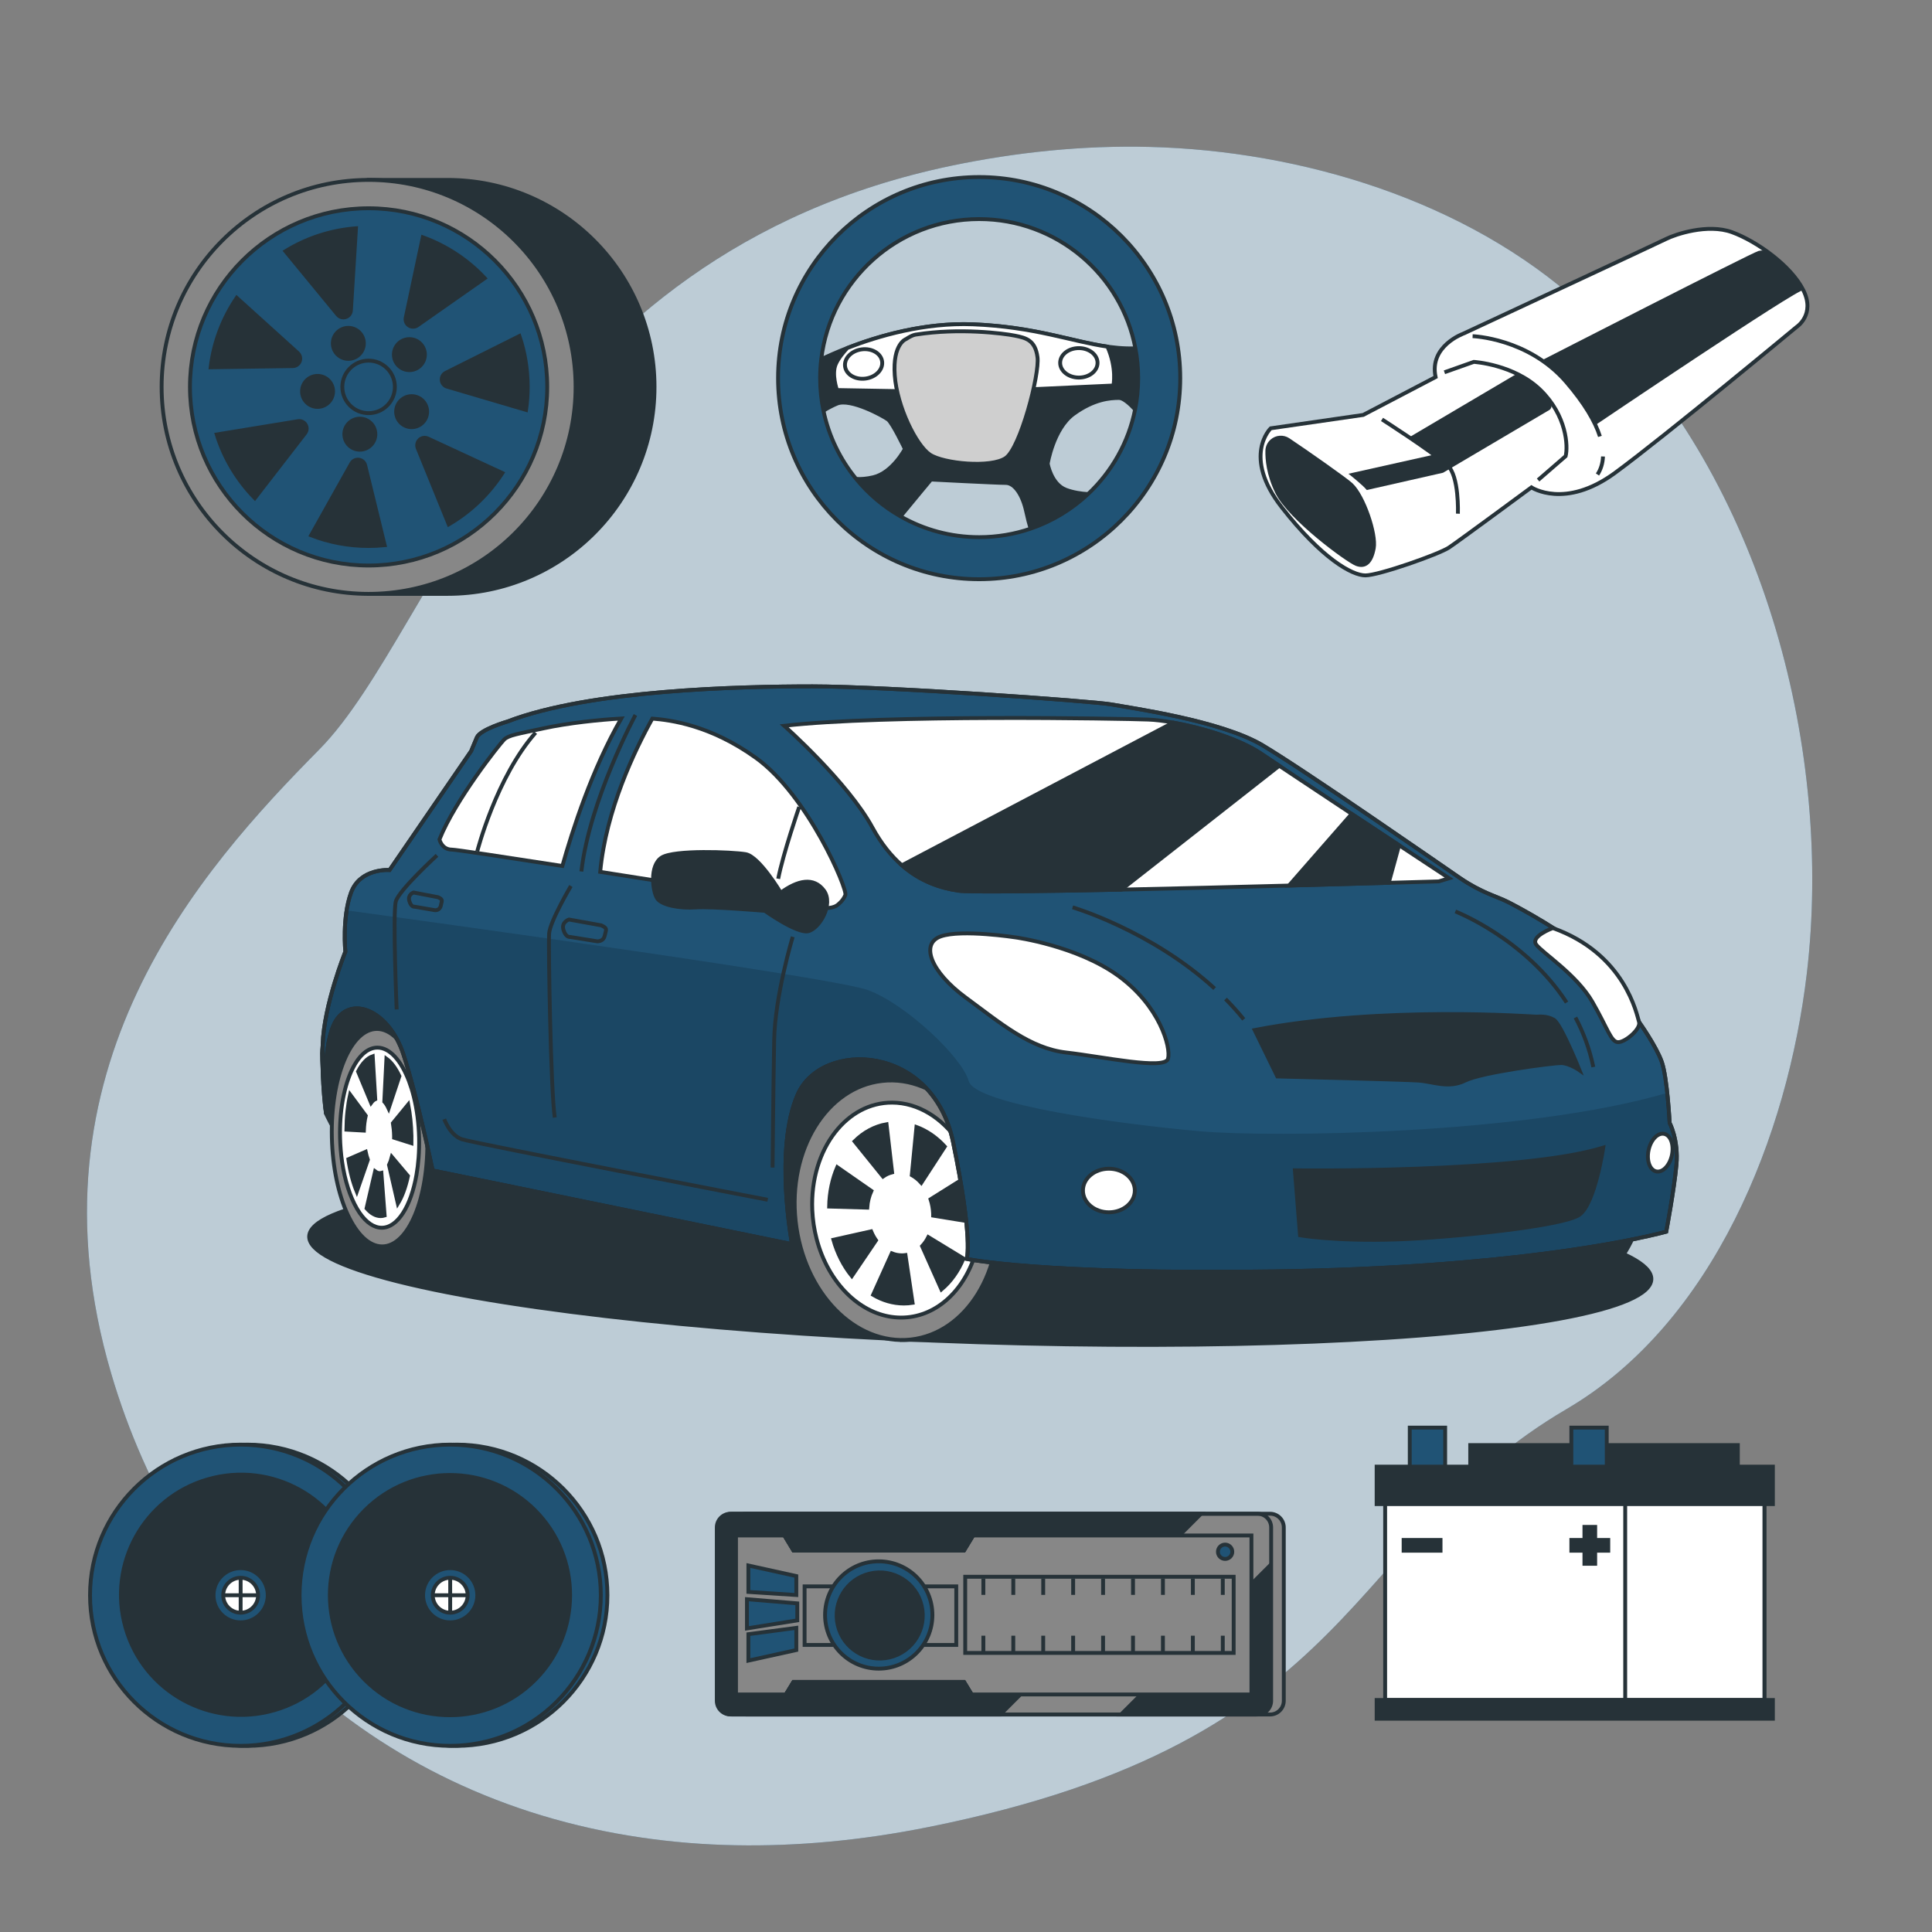<?xml version="1.0" encoding="utf-8"?>
<!-- Generator: Adobe Illustrator 27.5.0, SVG Export Plug-In . SVG Version: 6.00 Build 0)  -->
<svg version="1.1" xmlns="http://www.w3.org/2000/svg" xmlns:xlink="http://www.w3.org/1999/xlink" x="0px" y="0px"
	 viewBox="0 0 500 500" style="enable-background:new 0 0 500 500;" xml:space="preserve">
<rect x="0" y="0" width="500" height="500" fill="#808080" stroke="none"/>
<g id="Background_Simple">
	<g>
		<path style="fill:#205375;" d="M467.605,251.913c-4.936,41.801-24.022,90.403-62.141,112.73
			c-57.595,33.742-52.774,85.638-165.193,108.199c-17.527,3.519-34.161,5-49.846,4.708c-8.432-0.156-16.593-0.836-24.465-1.995
			C94.512,465.119,46.43,415.455,28.79,355.505C5.576,276.66,51.928,225.042,82.652,193.941
			c30.724-31.1,53.226-128.004,163.567-151.052c16.824-3.507,34.029-5.296,51.229-4.867c39.259,0.963,82.08,13.855,111.71,40.761
			c2.225,2.022,4.388,4.118,6.497,6.278C456.838,127.332,474.338,194.925,467.605,251.913z"/>
		<path style="opacity:0.7;fill:#FFFFFF;" d="M467.605,251.913c-4.936,41.801-24.022,90.403-62.141,112.73
			c-57.595,33.742-52.774,85.638-165.193,108.199c-17.527,3.519-34.161,5-49.846,4.708c-8.432-0.156-16.593-0.836-24.465-1.995
			C94.512,465.119,46.43,415.455,28.79,355.505C5.576,276.66,51.928,225.042,82.652,193.941
			c30.724-31.1,53.226-128.004,163.567-151.052c16.824-3.507,34.029-5.296,51.229-4.867c39.259,0.963,82.08,13.855,111.71,40.761
			c2.225,2.022,4.388,4.118,6.497,6.278C456.838,127.332,474.338,194.925,467.605,251.913z"/>
	</g>
</g>
<g id="Battery">
	<g>
		<rect x="380.491" y="373.986" style="fill:#263238;stroke:#263238;stroke-miterlimit:10;" width="69.264" height="9.702"/>
		<rect x="364.846" y="369.466" style="fill:#205375;stroke:#263238;stroke-miterlimit:10;" width="9.16" height="11.948"/>
		<rect x="406.663" y="369.466" style="fill:#205375;stroke:#263238;stroke-miterlimit:10;" width="9.16" height="11.948"/>
		<rect x="358.474" y="386.591" style="fill:#FFFFFF;stroke:#263238;stroke-miterlimit:10;" width="98.145" height="53.366"/>
		<rect x="420.602" y="386.591" style="fill:#FFFFFF;stroke:#263238;stroke-miterlimit:10;" width="36.028" height="53.366"/>
		<rect x="356.27" y="379.561" style="fill:#263238;stroke:#263238;stroke-miterlimit:10;" width="102.552" height="9.702"/>
		<rect x="356.27" y="439.957" style="fill:#263238;stroke:#263238;stroke-miterlimit:10;" width="102.552" height="4.851"/>
		<g>
			<rect x="363.253" y="398.538" style="fill:#263238;stroke:#263238;stroke-miterlimit:10;" width="9.558" height="2.788"/>
			<rect x="406.663" y="398.538" style="fill:#263238;stroke:#263238;stroke-miterlimit:10;" width="9.558" height="2.788"/>

				<rect x="406.663" y="398.538" transform="matrix(-1.836970e-16 1 -1 -1.836970e-16 811.374 -11.51)" style="fill:#263238;stroke:#263238;stroke-miterlimit:10;" width="9.558" height="2.788"/>
		</g>
	</g>
</g>
<g id="Radio">
	<g>
		<g>
			<path style="fill:#878787;stroke:#263238;stroke-miterlimit:10;" d="M328.692,443.71h-135.64c-1.962,0-3.552-1.59-3.552-3.552
				v-44.852c0-1.962,1.59-3.552,3.552-3.552h135.64c1.962,0,3.552,1.59,3.552,3.552v44.852
				C332.244,442.12,330.654,443.71,328.692,443.71z"/>
			<path style="fill:#263238;stroke:#263238;stroke-miterlimit:10;" d="M310.837,391.758l-51.95,51.95h-69.53
				c-1.97,0-3.56-1.59-3.56-3.55v-44.85c0-1.96,1.59-3.55,3.56-3.55H310.837z"/>
			<path style="fill:#263238;stroke:#263238;stroke-miterlimit:10;" d="M328.547,405.278v34.88c0,1.96-1.59,3.55-3.55,3.55h-34.87
				L328.547,405.278z"/>
			<polygon style="fill:#878787;stroke:#263238;stroke-miterlimit:10;" points="323.873,397.378 323.873,438.528 251.447,438.528
				249.477,435.288 205.357,435.288 203.387,438.528 190.477,438.528 190.477,397.378 203.007,397.378 205.357,401.258
				249.477,401.258 251.827,397.378 			"/>
			<rect x="208.23" y="410.553" style="fill:#878787;stroke:#263238;stroke-miterlimit:10;" width="39.251" height="15.159"/>
			<polygon style="fill:#263238;stroke:#263238;stroke-miterlimit:10;" points="249.477,435.288 251.447,438.528 203.387,438.528
				205.357,435.288 			"/>
			<polygon style="fill:#263238;stroke:#263238;stroke-miterlimit:10;" points="205.357,401.258 203.007,397.378 251.827,397.378
				249.477,401.258 			"/>
			<circle style="fill:#205375;stroke:#263238;stroke-miterlimit:10;" cx="227.416" cy="417.956" r="13.889"/>

				<ellipse transform="matrix(0.974 -0.229 0.229 0.974 -89.545 63.075)" style="fill:#263238;stroke:#263238;stroke-miterlimit:10;" cx="227.416" cy="417.956" rx="11.141" ry="11.141"/>
			<path style="fill:#263238;stroke:#263238;stroke-miterlimit:10;" d="M249.477,435.288h-44.12l-1.97,3.24h48.06L249.477,435.288z
				 M203.007,397.378l2.35,3.88h44.12l2.35-3.88H203.007z"/>
			<rect x="249.798" y="408.063" style="fill:#878787;stroke:#263238;stroke-miterlimit:10;" width="69.474" height="19.716"/>
			<g>
				<line style="fill:#878787;stroke:#263238;stroke-miterlimit:10;" x1="254.493" y1="408.532" x2="254.493" y2="412.757"/>
				<line style="fill:#878787;stroke:#263238;stroke-miterlimit:10;" x1="262.238" y1="408.532" x2="262.238" y2="412.757"/>
				<line style="fill:#878787;stroke:#263238;stroke-miterlimit:10;" x1="269.983" y1="408.532" x2="269.983" y2="412.757"/>
				<line style="fill:#878787;stroke:#263238;stroke-miterlimit:10;" x1="277.729" y1="408.532" x2="277.729" y2="412.757"/>
				<line style="fill:#878787;stroke:#263238;stroke-miterlimit:10;" x1="285.474" y1="408.532" x2="285.474" y2="412.757"/>
				<line style="fill:#878787;stroke:#263238;stroke-miterlimit:10;" x1="293.22" y1="408.532" x2="293.22" y2="412.757"/>
				<line style="fill:#878787;stroke:#263238;stroke-miterlimit:10;" x1="300.965" y1="408.532" x2="300.965" y2="412.757"/>
				<line style="fill:#878787;stroke:#263238;stroke-miterlimit:10;" x1="308.711" y1="408.532" x2="308.711" y2="412.757"/>
				<line style="fill:#878787;stroke:#263238;stroke-miterlimit:10;" x1="316.456" y1="408.532" x2="316.456" y2="412.757"/>
			</g>
			<g>
				<line style="fill:#878787;stroke:#263238;stroke-miterlimit:10;" x1="254.493" y1="423.319" x2="254.493" y2="427.544"/>
				<line style="fill:#878787;stroke:#263238;stroke-miterlimit:10;" x1="262.238" y1="423.319" x2="262.238" y2="427.544"/>
				<line style="fill:#878787;stroke:#263238;stroke-miterlimit:10;" x1="269.983" y1="423.319" x2="269.983" y2="427.544"/>
				<line style="fill:#878787;stroke:#263238;stroke-miterlimit:10;" x1="277.729" y1="423.319" x2="277.729" y2="427.544"/>
				<line style="fill:#878787;stroke:#263238;stroke-miterlimit:10;" x1="285.474" y1="423.319" x2="285.474" y2="427.544"/>
				<line style="fill:#878787;stroke:#263238;stroke-miterlimit:10;" x1="293.22" y1="423.319" x2="293.22" y2="427.544"/>
				<line style="fill:#878787;stroke:#263238;stroke-miterlimit:10;" x1="300.965" y1="423.319" x2="300.965" y2="427.544"/>
				<line style="fill:#878787;stroke:#263238;stroke-miterlimit:10;" x1="308.711" y1="423.319" x2="308.711" y2="427.544"/>
				<line style="fill:#878787;stroke:#263238;stroke-miterlimit:10;" x1="316.456" y1="423.319" x2="316.456" y2="427.544"/>
			</g>
			<g>
				<polygon style="fill:#205375;stroke:#263238;stroke-miterlimit:10;" points="193.684,405.153 193.684,411.989 206.082,412.791
					206.082,407.887 				"/>
				<polygon style="fill:#205375;stroke:#263238;stroke-miterlimit:10;" points="193.684,429.764 193.684,422.927 206.082,421.286
					206.082,427.029 				"/>
				<polygon style="fill:#205375;stroke:#263238;stroke-miterlimit:10;" points="206.336,419.348 193.311,421.428 193.311,413.871
					206.336,414.95 				"/>
			</g>
			<circle style="fill:#205375;stroke:#263238;stroke-miterlimit:10;" cx="317.059" cy="401.596" r="1.859"/>
		</g>
		<path style="fill:none;stroke:#263238;stroke-miterlimit:10;" d="M325.419,443.71H189.058c-1.962,0-3.552-1.59-3.552-3.552
			v-44.852c0-1.962,1.59-3.552,3.552-3.552h136.361c1.962,0,3.552,1.59,3.552,3.552v44.852
			C328.971,442.12,327.381,443.71,325.419,443.71z"/>
	</g>
</g>
<g id="Speakers">
	<g>
		<circle style="fill:#205375;stroke:#263238;stroke-miterlimit:10;" cx="63.988" cy="412.846" r="38.978"/>
		<circle style="fill:#205375;stroke:#263238;stroke-miterlimit:10;" cx="62.279" cy="412.846" r="38.978"/>

			<ellipse transform="matrix(0.961 -0.276 0.276 0.961 -111.401 33.167)" style="fill:#263238;stroke:#263238;stroke-miterlimit:10;" cx="62.279" cy="412.846" rx="31.096" ry="31.096"/>
		<circle style="fill:#205375;stroke:#263238;stroke-miterlimit:10;" cx="62.279" cy="412.846" r="7.013"/>
		<path style="fill:#FFFFFF;stroke:#263238;stroke-miterlimit:10;" d="M66.794,412.846c0-2.494-2.022-4.516-4.516-4.516
			s-4.516,2.022-4.516,4.516c0,2.494,2.022,4.516,4.516,4.516S66.794,415.34,66.794,412.846z"/>
		<line style="fill:none;stroke:#263238;stroke-miterlimit:10;" x1="62.279" y1="408.33" x2="62.279" y2="417.362"/>
		<line style="fill:none;stroke:#263238;stroke-miterlimit:10;" x1="57.763" y1="412.846" x2="66.794" y2="412.846"/>
	</g>
	<g>
		<circle style="fill:#205375;stroke:#263238;stroke-miterlimit:10;" cx="118.221" cy="412.846" r="38.978"/>
		<circle style="fill:#205375;stroke:#263238;stroke-miterlimit:10;" cx="116.511" cy="412.846" r="38.978"/>

			<ellipse transform="matrix(0.707 -0.707 0.707 0.707 -257.801 203.305)" style="fill:#263238;stroke:#263238;stroke-miterlimit:10;" cx="116.511" cy="412.846" rx="31.096" ry="31.096"/>
		<circle style="fill:#205375;stroke:#263238;stroke-miterlimit:10;" cx="116.511" cy="412.846" r="7.013"/>
		<path style="fill:#FFFFFF;stroke:#263238;stroke-miterlimit:10;" d="M121.027,412.846c0-2.494-2.022-4.516-4.516-4.516
			c-2.494,0-4.516,2.022-4.516,4.516c0,2.494,2.022,4.516,4.516,4.516C119.005,417.362,121.027,415.34,121.027,412.846z"/>
		<line style="fill:none;stroke:#263238;stroke-miterlimit:10;" x1="116.511" y1="408.33" x2="116.511" y2="417.362"/>
		<line style="fill:none;stroke:#263238;stroke-miterlimit:10;" x1="111.995" y1="412.846" x2="121.027" y2="412.846"/>
	</g>
</g>
<g id="Car">
	<g>

			<ellipse transform="matrix(0.032 -1 1 0.032 -80.154 568.683)" style="fill:#263238;stroke:#263238;stroke-miterlimit:10;" cx="253.586" cy="325.733" rx="21.85" ry="173.678"/>
		<g>
			<path style="fill:#263238;stroke:#263238;stroke-miterlimit:10;" d="M84.388,288.251c0,0,2.112,4.574,3.619,6.134
				c1.506,1.56,28.742,8.299,28.742,8.299l88.24,19.313l10.693-1.144l37.37,1.196c0,0,7.457-18.241-0.686-36.211
				s-48.856-24.99-60.368-21.339c-11.512,3.65-38.467,15.443-57.841,8.985c-19.374-6.458-34.817-19.093-41.275-17.408
				c-6.458,1.685-9.547,12.074-9.547,16.566S84.388,288.251,84.388,288.251z"/>
			<g>
				<path style="fill:#263238;stroke:#263238;stroke-miterlimit:10;" d="M274.091,313.239
					c-0.769-18.548-13.177-33.613-27.712-33.651h-15.758l0.276,6.644c-6.156,6.109-9.9,15.867-9.444,26.872
					c0.457,11.005,5.011,20.784,11.675,26.926l0.279,6.725h15.758C263.701,346.793,274.86,331.787,274.091,313.239z"/>

					<ellipse transform="matrix(0.994 -0.11 0.11 0.994 -33.055 27.435)" style="fill:#878787;stroke:#263238;stroke-miterlimit:10;" cx="232.014" cy="313.172" rx="26.254" ry="33.663"/>
				<path style="fill:#FFFFFF;stroke:#263238;stroke-miterlimit:10;" d="M252.375,324.602c0-0.001,0.001-0.002,0.001-0.003
					c0.258-0.83,0.483-1.681,0.676-2.552c0-0.001,0-0.001,0.001-0.002c0.192-0.871,0.351-1.761,0.474-2.669c0,0,0,0,0,0
					c0.268-1.978,0.374-4.034,0.286-6.148c-0.187-4.504-1.207-8.756-2.853-12.523c-0.015-0.034-0.03-0.068-0.046-0.103
					c-0.367-0.834-0.765-1.642-1.193-2.425c-0.026-0.049-0.052-0.097-0.079-0.146c-0.428-0.775-0.884-1.523-1.366-2.242
					c-0.026-0.038-0.05-0.078-0.076-0.116c-4.257-6.277-10.514-10.299-17.34-10.316c-5.845-0.015-11.026,2.913-14.742,7.681l0,0h0
					c-0.246,0.316-0.486,0.639-0.719,0.971c0,0,0,0-0.001,0.001c-0.232,0.33-0.457,0.668-0.676,1.013
					c-0.002,0.003-0.003,0.005-0.005,0.008c-0.215,0.34-0.424,0.688-0.625,1.042c-0.005,0.009-0.011,0.019-0.016,0.028
					c-0.197,0.347-0.387,0.701-0.571,1.061c-0.009,0.018-0.018,0.035-0.027,0.052c-0.178,0.351-0.349,0.708-0.514,1.07
					c-0.013,0.029-0.027,0.057-0.04,0.086c-0.158,0.351-0.31,0.708-0.455,1.07c-0.017,0.042-0.035,0.083-0.051,0.126
					c-0.139,0.35-0.272,0.706-0.399,1.066c-0.019,0.055-0.04,0.109-0.059,0.164c-0.12,0.347-0.233,0.698-0.342,1.053
					c-0.022,0.071-0.045,0.141-0.066,0.212c-0.102,0.34-0.196,0.685-0.287,1.033c-0.023,0.088-0.048,0.175-0.071,0.264
					c-0.084,0.333-0.161,0.67-0.234,1.009c-0.023,0.106-0.049,0.21-0.071,0.316c-0.067,0.325-0.127,0.654-0.185,0.983
					c-0.022,0.123-0.046,0.245-0.067,0.368c-0.052,0.318-0.096,0.64-0.14,0.962c-0.019,0.138-0.041,0.275-0.058,0.414
					c-0.038,0.313-0.067,0.629-0.097,0.946c-0.014,0.151-0.032,0.3-0.045,0.452c-0.025,0.313-0.041,0.629-0.058,0.945
					c-0.008,0.158-0.021,0.314-0.027,0.473c-0.013,0.333-0.016,0.67-0.02,1.006c-0.002,0.144-0.008,0.285-0.008,0.43
					c0.001,0.481,0.01,0.966,0.031,1.453c0.024,0.591,0.068,1.175,0.121,1.757c0.013,0.14,0.028,0.279,0.042,0.418
					c0.051,0.5,0.112,0.997,0.183,1.49c0.011,0.076,0.02,0.152,0.032,0.227c0.185,1.222,0.432,2.417,0.734,3.583c0,0,0,0,0,0.001
					l0,0c1.504,5.794,4.406,10.828,8.165,14.447c0.047,0.045,0.093,0.09,0.139,0.135c0.46,0.436,0.932,0.851,1.417,1.244
					c0.033,0.027,0.066,0.052,0.099,0.078c3.526,2.827,7.655,4.481,12.02,4.492c4.395,0.011,8.413-1.643,11.718-4.489
					c0,0,0,0,0.001,0l0,0C248.245,333.605,250.86,329.479,252.375,324.602z"/>
				<g>
					<path style="fill:#263238;stroke:#263238;stroke-miterlimit:10;" d="M251.318,314.073c-0.133-3.236-0.78-6.319-1.834-9.122
						l-8.66,5.426c0.374,1.15,0.612,2.384,0.665,3.677c0.008,0.185,0,0.365,0.001,0.548l9.836,1.601
						C251.347,315.501,251.347,314.792,251.318,314.073z"/>
					<path style="fill:#263238;stroke:#263238;stroke-miterlimit:10;" d="M235.971,304.121c0.899,0.492,1.725,1.17,2.453,1.989
						l6.098-9.382c-2.118-2.317-4.621-4.067-7.345-5.065L235.971,304.121z"/>
					<path style="fill:#263238;stroke:#263238;stroke-miterlimit:10;" d="M240.253,320.162c-0.441,0.885-0.988,1.672-1.619,2.341
						l5.007,11.206c2.4-2.011,4.36-4.759,5.703-8.004L240.253,320.162z"/>
					<path style="fill:#263238;stroke:#263238;stroke-miterlimit:10;" d="M225.518,308.218l-8.831-6.143
						c-1.295,3.018-2.046,6.479-2.11,10.182l9.872,0.282C224.555,310.965,224.928,309.5,225.518,308.218z"/>
					<path style="fill:#263238;stroke:#263238;stroke-miterlimit:10;" d="M228.522,304.483c0.721-0.506,1.514-0.873,2.358-1.082
						l-1.445-12.455c-3.124,0.554-5.951,2.117-8.28,4.43L228.522,304.483z"/>
					<path style="fill:#263238;stroke:#263238;stroke-miterlimit:10;" d="M234.339,324.806c-0.307,0.042-0.619,0.068-0.937,0.067
						c-0.901-0.002-1.775-0.183-2.604-0.513l-4.841,10.734c2.444,1.443,5.143,2.255,7.958,2.261
						c0.769,0.001,1.522-0.064,2.261-0.179L234.339,324.806z"/>
					<path style="fill:#263238;stroke:#263238;stroke-miterlimit:10;" d="M225.446,318.667l-9.764,2.184
						c1.009,3.57,2.661,6.773,4.764,9.389l6.267-9.246C226.218,320.29,225.795,319.507,225.446,318.667z"/>
				</g>
			</g>
			<path style="fill:#263238;stroke:#263238;stroke-miterlimit:10;" d="M126.304,294.487c-0.361-15.541-6.183-28.166-13.003-28.197
				h-15.72l1.307,56.281h15.72C121.429,322.603,126.665,310.029,126.304,294.487z"/>
			<path style="fill:#878787;stroke:#263238;stroke-miterlimit:10;" d="M110.583,294.487c0.361,15.542-4.875,28.115-11.695,28.084
				c-6.82-0.031-12.642-12.655-13.003-28.197c-0.361-15.542,4.875-28.115,11.695-28.084
				C104.401,266.322,110.222,278.946,110.583,294.487z"/>
			<path style="fill:#FFFFFF;stroke:#263238;stroke-miterlimit:10;" d="M107.788,304.008c0-0.001,0-0.001,0-0.002
				c0.121-0.695,0.227-1.409,0.317-2.138c0,0,0-0.001,0-0.002c0.09-0.73,0.165-1.476,0.222-2.237c0,0,0,0,0,0
				c0.126-1.658,0.175-3.38,0.134-5.152c-0.088-3.774-0.566-7.337-1.338-10.493c-0.007-0.029-0.014-0.057-0.021-0.086
				c-0.172-0.699-0.359-1.376-0.56-2.032c-0.012-0.041-0.024-0.082-0.037-0.122c-0.201-0.649-0.415-1.276-0.641-1.878
				c-0.012-0.032-0.024-0.065-0.036-0.097c-1.997-5.26-4.933-8.63-8.136-8.644c-2.743-0.013-5.174,2.441-6.917,6.436l0,0v0
				c-0.116,0.265-0.228,0.536-0.337,0.814c0,0,0,0,0,0c-0.109,0.277-0.215,0.56-0.317,0.849c-0.001,0.002-0.002,0.004-0.002,0.007
				c-0.101,0.285-0.199,0.576-0.293,0.873c-0.003,0.008-0.005,0.016-0.008,0.023c-0.092,0.291-0.182,0.587-0.268,0.889
				c-0.004,0.015-0.008,0.029-0.013,0.044c-0.083,0.294-0.164,0.593-0.241,0.897c-0.006,0.024-0.013,0.048-0.019,0.072
				c-0.074,0.294-0.145,0.593-0.214,0.896c-0.008,0.035-0.016,0.07-0.024,0.105c-0.065,0.294-0.127,0.592-0.187,0.893
				c-0.009,0.046-0.019,0.091-0.028,0.137c-0.056,0.29-0.11,0.585-0.161,0.882c-0.01,0.06-0.021,0.118-0.031,0.178
				c-0.048,0.285-0.092,0.574-0.135,0.866c-0.011,0.074-0.023,0.147-0.033,0.221c-0.039,0.279-0.075,0.562-0.11,0.846
				c-0.011,0.089-0.023,0.176-0.033,0.265c-0.032,0.272-0.06,0.548-0.087,0.824c-0.01,0.103-0.022,0.205-0.031,0.309
				c-0.024,0.266-0.045,0.536-0.065,0.806c-0.009,0.116-0.019,0.23-0.027,0.347c-0.018,0.262-0.032,0.527-0.046,0.793
				c-0.007,0.126-0.015,0.251-0.021,0.379c-0.012,0.262-0.019,0.527-0.027,0.792c-0.004,0.132-0.01,0.263-0.013,0.397
				c-0.006,0.279-0.008,0.561-0.009,0.843c-0.001,0.12-0.004,0.239-0.004,0.36c0,0.403,0.005,0.809,0.014,1.218
				c0.011,0.495,0.032,0.985,0.057,1.472c0.006,0.117,0.013,0.234,0.02,0.35c0.024,0.419,0.052,0.835,0.086,1.248
				c0.005,0.063,0.01,0.127,0.015,0.19c0.087,1.024,0.202,2.025,0.344,3.002c0,0,0,0,0,0.001l0,0
				c0.706,4.855,2.067,9.074,3.831,12.105c0.022,0.038,0.044,0.076,0.065,0.113c0.216,0.366,0.438,0.713,0.665,1.042
				c0.015,0.022,0.031,0.044,0.047,0.066c1.654,2.369,3.592,3.754,5.64,3.764c2.062,0.009,3.947-1.377,5.498-3.762c0,0,0,0,0,0l0,0
				C105.85,311.553,107.077,308.095,107.788,304.008z"/>
			<path style="fill:#263238;stroke:#263238;stroke-miterlimit:10;" d="M425.85,302.492c-0.769-18.548-13.177-33.613-27.712-33.651
				H382.38v0c-14.536-0.037-25.695,14.968-24.926,33.516c0.769,18.547,13.177,33.613,27.712,33.651l0,0h15.758
				C415.46,336.045,426.619,321.04,425.85,302.492z"/>
			<g>
				<path style="fill:#205375;stroke:#263238;stroke-miterlimit:10;" d="M131.337,186.723c0,0-7.042,2.054-7.923,4.108
					c-0.88,2.054-1.467,3.521-1.467,3.521l-21.127,30.81c0,0-7.629-0.587-9.977,5.869c-2.348,6.456-1.467,15.258-1.467,15.258
					s-5.575,13.791-5.869,24.062c-0.294,10.27,0.88,17.899,0.88,17.899s-1.467-18.78,2.934-24.648
					c4.402-5.869,13.498-1.467,17.019,9.096c3.521,10.564,7.629,30.224,7.629,30.224l93.018,19.073c0,0-4.695-24.648,1.467-38.733
					c6.162-14.085,34.919-13.204,40.2,12.324c5.282,25.529,3.521,30.224,3.521,30.224s19.66,4.108,79.52,3.228
					c59.86-0.88,92.725-7.923,101.528-10.27c0,0,2.054-10.857,2.641-17.313c0.587-6.456-1.761-10.857-1.761-10.857
					s-0.587-11.737-2.054-15.845c-1.467-4.108-5.869-10.27-5.869-10.27s-4.402-10.27-11.737-16.726
					c-7.336-6.456-19.367-12.911-22.301-14.378c-2.934-1.467-6.749-2.347-12.324-6.162c-5.575-3.815-40.2-27.876-51.057-34.332
					c-10.857-6.455-34.332-9.683-39.027-10.563c-4.695-0.88-58.687-4.695-77.466-4.695S152.758,178.507,131.337,186.723z"/>
				<path style="opacity:0.15;" d="M433.866,301.455c0.587-6.456-1.761-10.857-1.761-10.857s-0.188-3.756-0.617-7.762
					c-36.716,10.834-102.412,11.564-120.734,9.948c-21.047-1.857-58.389-6.948-60.045-12.999
					c-1.656-6.051-16.094-19.809-25.999-23.523c-8.49-3.184-107.023-16.827-135.001-20.659c-0.858,5.389-0.335,10.687-0.335,10.687
					s-5.575,13.791-5.869,24.062c-0.293,10.27,0.88,17.899,0.88,17.899s-1.467-18.78,2.934-24.648
					c4.402-5.869,13.498-1.467,17.019,9.096c3.521,10.564,7.629,30.224,7.629,30.224l93.018,19.073c0,0-4.695-24.648,1.467-38.733
					c6.162-14.085,34.919-13.204,40.2,12.324c5.282,25.529,3.521,30.224,3.521,30.224s19.66,4.108,79.52,3.228
					c59.86-0.88,92.725-7.923,101.528-10.27C431.225,318.768,433.279,307.911,433.866,301.455z"/>
				<g>
					<path style="fill:#FFFFFF;stroke:#263238;stroke-miterlimit:10;" d="M195.599,196.113
						c-11.804-8.468-22.036-9.755-26.774-10.141c-4.554,8.171-11.988,23.631-13.494,39.663c24.964,3.893,52.885,8.331,52.885,8.331
						s6.455,2.347,8.803,0c0,0,1.174-0.88,1.76-2.347C219.367,230.151,209.097,205.796,195.599,196.113z"/>
					<path style="fill:#FFFFFF;stroke:#263238;stroke-miterlimit:10;" d="M160.786,185.945c-5.736,0.33-13.806,1.179-20.06,2.538
						c-6.749,1.467-9.096,1.761-10.27,2.934c-1.174,1.174-12.618,15.552-16.726,25.822c0,0,0.587,2.641,3.228,2.641
						c0.96,0,13.285,1.862,28.581,4.231C148.098,215.007,153.245,198.964,160.786,185.945z"/>
					<path style="fill:none;stroke:#263238;stroke-miterlimit:10;" d="M123.51,220.337c0,0,4.948-19.27,15.103-30.727"/>
				</g>
				<path style="fill:none;stroke:#263238;stroke-miterlimit:10;" d="M155.595,239.477l-8.347-1.507c0,0-2.043,0.649-1.424,2.693
					c0.618,2.044,1.724,1.82,1.724,1.82l6.95,1.119c0,0,1.654,0.179,2.008-1.47C156.859,240.483,157.328,240.27,155.595,239.477z"/>
				<path style="fill:none;stroke:#263238;stroke-miterlimit:10;" d="M113.393,232.205l-6.373-1.224c0,0-1.56,0.527-1.088,2.187
					c0.472,1.66,1.316,1.479,1.316,1.479l5.306,0.909c0,0,1.262,0.145,1.533-1.194S114.716,232.849,113.393,232.205z"/>
				<path style="fill:none;stroke:#263238;stroke-miterlimit:10;" d="M164.448,185.039c0,0-11.9,22.129-13.987,40.5"/>
				<path style="fill:none;stroke:#263238;stroke-miterlimit:10;" d="M147.747,229.297c0,0-5.428,9.186-5.637,12.317
					c-0.209,3.132,0.418,40.709,1.461,47.598"/>
				<path style="fill:none;stroke:#263238;stroke-miterlimit:10;" d="M206.827,208.839c0,0-4.175,12.108-5.428,18.58"/>
				<path style="fill:none;stroke:#263238;stroke-miterlimit:10;" d="M205.157,242.45c0,0-4.593,15.24-4.802,26.722
					c-0.209,11.482-0.417,32.985-0.417,32.985"/>
				<path style="fill:none;stroke:#263238;stroke-miterlimit:10;" d="M113.092,221.364c0,0-9.812,8.977-10.647,11.9
					c-0.835,2.923,0.209,27.975,0.209,27.975"/>
				<path style="fill:none;stroke:#263238;stroke-miterlimit:10;" d="M114.971,289.63c0,0,1.461,4.175,4.593,5.219
					c3.131,1.044,79.122,15.657,79.122,15.657"/>
				<path style="fill:#263238;stroke:#263238;stroke-miterlimit:10;" d="M335.11,302.878c0,0,58.192,0.801,79.814-5.873
					c0,0-2.135,14.415-6.14,17.351c-4.004,2.936-33.105,5.935-47.248,6.406c-16.016,0.534-25.092-1.068-25.092-1.068L335.11,302.878
					z"/>
				<path style="fill:#263238;stroke:#263238;stroke-miterlimit:10;" d="M324.699,266.575l5.873,12.012
					c0,0,32.833,0.801,36.57,1.068c3.737,0.267,7.741,2.135,12.012,0c4.271-2.135,22.69-4.538,24.825-4.538s4.805,1.869,4.805,1.869
					s-4.805-12.012-6.673-13.08c-1.868-1.068-3.737-0.801-4.538-0.801C396.772,263.105,357.799,260.168,324.699,266.575z"/>
				<path style="fill:#FFFFFF;stroke:#263238;stroke-miterlimit:10;" d="M262.817,242.597c0,0-13.96-2.148-19.329-0.268
					c-5.369,1.879-2.685,9.128,6.443,15.839c9.128,6.712,16.645,13.155,26.041,14.229c9.396,1.074,25.504,4.564,26.31,1.611
					c0.805-2.953-2.148-13.692-12.886-21.477C278.656,244.745,262.817,242.597,262.817,242.597z"/>
				<path style="fill:#FFFFFF;stroke:#263238;stroke-miterlimit:10;" d="M375.032,227.293l-2.68,0.81c0,0-4.98,0.15-12.95,0.37
					c-6.83,0.2-15.85,0.45-25.82,0.71c-13.76,0.37-29.32,0.75-43.37,1.05c-21.48,0.45-39.46,0.68-42.16,0.28
					c-4.64-0.68-9.83-2.36-14.65-6.58c-2.71-2.36-5.31-5.53-7.63-9.79c-6.45-11.82-22.82-26.31-22.82-26.31
					c25.77-2.96,87.25-1.88,94.23-1.61c1.74,0.06,3.97,0.33,6.45,0.78c7.45,1.32,17.17,4.25,22.81,8.08c1,0.68,2.61,1.75,4.63,3.1
					c4.72,3.15,11.72,7.79,18.75,12.45c4.24,2.8,8.49,5.61,12.26,8.11C369.482,223.623,375.032,227.293,375.032,227.293z"/>
				<g>
					<path style="fill:#263238;stroke:#263238;stroke-miterlimit:10;" d="M326.442,195.083c1,0.68,2.61,1.75,4.63,3.1l-40.86,32.05
						c-21.48,0.45-39.46,0.68-42.16,0.28c-4.64-0.68-9.83-2.36-14.65-6.58l70.23-36.93
						C311.082,188.323,320.802,191.253,326.442,195.083z"/>
					<path style="fill:#263238;stroke:#263238;stroke-miterlimit:10;" d="M362.082,218.743l-2.68,9.73
						c-6.83,0.2-15.85,0.45-25.82,0.71l16.24-18.55C354.062,213.433,358.312,216.243,362.082,218.743z"/>
				</g>
				<path style="fill:none;stroke:#263238;stroke-miterlimit:10;" d="M317.166,258.543c1.636,1.656,3.215,3.409,4.713,5.263"/>
				<path style="fill:none;stroke:#263238;stroke-miterlimit:10;" d="M277.582,234.812c0,0,20.32,5.976,36.763,21.018"/>
				<path style="fill:none;stroke:#263238;stroke-miterlimit:10;" d="M407.727,263.332c2.03,3.825,3.651,8.091,4.624,12.823"/>
				<path style="fill:none;stroke:#263238;stroke-miterlimit:10;" d="M376.646,235.885c0,0,18,6.973,28.794,23.566"/>
				<path style="fill:#FFFFFF;stroke:#263238;stroke-miterlimit:10;" d="M293.69,308.102c0,3.114-3.005,5.638-6.712,5.638
					c-3.707,0-6.712-2.524-6.712-5.638c0-3.114,3.005-5.638,6.712-5.638C290.685,302.465,293.69,304.989,293.69,308.102z"/>
				<path style="fill:#FFFFFF;stroke:#263238;stroke-miterlimit:10;" d="M432.688,298.942c-0.567,2.684-2.38,4.573-4.048,4.221
					s-2.561-2.814-1.993-5.498c0.567-2.684,2.38-4.573,4.048-4.221C432.363,293.797,433.255,296.258,432.688,298.942z"/>
				<g>
					<path style="fill:#263238;stroke:#263238;stroke-miterlimit:10;" d="M202.054,231.031c0,0-5.575-9.39-9.096-9.977
						c-3.521-0.587-18.486-1.174-21.714,0.88c-3.228,2.054-2.347,8.803-1.174,10.564c1.174,1.76,5.869,2.641,9.977,2.347
						c4.108-0.293,17.899,0.88,17.899,0.88s8.216,5.869,11.15,5.282c2.934-0.587,6.749-7.042,4.108-10.564
						C210.564,226.923,206.456,227.804,202.054,231.031z"/>
					<line style="fill:none;stroke:#263238;stroke-miterlimit:10;" x1="202.054" y1="231.031" x2="211.738" y2="233.085"/>
				</g>
				<path style="fill:none;stroke:#263238;stroke-miterlimit:10;" d="M131.337,186.723c0,0-7.042,2.054-7.923,4.108
					c-0.88,2.054-1.467,3.521-1.467,3.521l-21.127,30.81c0,0-7.629-0.587-9.977,5.869c-2.348,6.456-1.467,15.258-1.467,15.258
					s-5.575,13.791-5.869,24.062c-0.294,10.27,0.88,17.899,0.88,17.899s-1.467-18.78,2.934-24.648
					c4.402-5.869,13.498-1.467,17.019,9.096c3.521,10.564,7.629,30.224,7.629,30.224l93.018,19.073c0,0-4.695-24.648,1.467-38.733
					c6.162-14.085,34.919-13.204,40.2,12.324c5.282,25.529,3.521,30.224,3.521,30.224s19.66,4.108,79.52,3.228
					c59.86-0.88,92.725-7.923,101.528-10.27c0,0,2.054-10.857,2.641-17.313c0.587-6.456-1.761-10.857-1.761-10.857
					s-0.587-11.737-2.054-15.845c-1.467-4.108-5.869-10.27-5.869-10.27s-4.402-10.27-11.737-16.726
					c-7.336-6.456-19.367-12.911-22.301-14.378c-2.934-1.467-6.749-2.347-12.324-6.162c-5.575-3.815-40.2-27.876-51.057-34.332
					c-10.857-6.455-34.332-9.683-39.027-10.563c-4.695-0.88-58.687-4.695-77.466-4.695S152.758,178.507,131.337,186.723z"/>
				<path style="fill:#FFFFFF;stroke:#263238;stroke-miterlimit:10;" d="M401.881,240.181c0,0-5.906,2.148-4.295,4.295
					c1.611,2.148,10.47,7.785,14.497,14.765c4.027,6.98,4.832,10.47,6.712,10.47c1.879,0,5.944-3.478,5.388-5.229
					C423.627,262.732,420.674,246.893,401.881,240.181z"/>
			</g>
			<g>
				<path style="fill:#263238;stroke:#263238;stroke-miterlimit:10;" d="M106.487,293.972c-0.061-2.886-0.357-5.635-0.84-8.134
					l-3.97,4.838c0.171,1.025,0.281,2.126,0.305,3.279c0.004,0.165,0,0.326,0,0.489l4.508,1.428
					C106.5,295.245,106.5,294.612,106.487,293.972z"/>
				<path style="fill:#263238;stroke:#263238;stroke-miterlimit:10;" d="M99.452,285.097c0.412,0.439,0.791,1.043,1.124,1.773
					l2.795-8.366c-0.971-2.066-2.118-3.627-3.367-4.517L99.452,285.097z"/>
				<path style="fill:#263238;stroke:#263238;stroke-miterlimit:10;" d="M101.415,299.401c-0.202,0.789-0.453,1.491-0.742,2.088
					l2.295,9.993c1.1-1.793,1.999-4.244,2.614-7.137L101.415,299.401z"/>
				<path style="fill:#263238;stroke:#263238;stroke-miterlimit:10;" d="M94.661,288.751l-4.048-5.478
					c-0.594,2.691-0.938,5.777-0.967,9.079l4.525,0.251C94.22,291.2,94.391,289.894,94.661,288.751z"/>
				<path style="fill:#263238;stroke:#263238;stroke-miterlimit:10;" d="M96.038,285.42c0.33-0.451,0.694-0.779,1.081-0.965
					l-0.662-11.106c-1.432,0.494-2.728,1.888-3.795,3.95L96.038,285.42z"/>
				<path style="fill:#263238;stroke:#263238;stroke-miterlimit:10;" d="M98.704,303.542c-0.141,0.038-0.284,0.061-0.43,0.06
					c-0.413-0.002-0.814-0.164-1.193-0.458l-2.219,9.571c1.12,1.286,2.357,2.011,3.648,2.016c0.352,0.001,0.698-0.057,1.036-0.16
					L98.704,303.542z"/>
				<path style="fill:#263238;stroke:#263238;stroke-miterlimit:10;" d="M94.628,298.068l-4.475,1.947
					c0.462,3.183,1.22,6.039,2.183,8.372l2.873-8.245C94.982,299.515,94.788,298.816,94.628,298.068z"/>
			</g>
		</g>
	</g>
</g>
<g id="Muffler">
	<g>
		<path style="fill:#FFFFFF;stroke:#263238;stroke-miterlimit:10;" d="M371.533,97.582l-18.744,9.805l-23.935,3.461
			c0,0-7.498,7.209,2.884,20.475s18.168,17.591,21.628,17.591c3.46,0,19.033-5.479,21.628-7.209
			c2.595-1.73,21.34-15.572,21.34-15.572s8.651,5.768,21.628-3.749c12.977-9.516,47.005-37.777,47.005-37.777
			s4.902-3.172,1.73-9.516c-3.172-6.344-12.112-12.689-18.456-14.996c-6.344-2.307-14.707,0.577-17.014,1.73
			s-52.484,24.512-52.484,24.512S369.802,89.508,371.533,97.582z"/>
		<path style="fill:none;stroke:#263238;stroke-miterlimit:10;" d="M414.855,118.135c-0.075,1.821-0.583,3.376-1.429,4.668"/>
		<path style="fill:none;stroke:#263238;stroke-miterlimit:10;" d="M381.109,87.001c0,0,14.416,0.475,24.238,11.881
			c4.726,5.488,7.471,10.17,8.713,14.062"/>
		<path style="fill:none;stroke:#263238;stroke-miterlimit:10;" d="M373.821,96.348l7.604-2.693c0,0,10.455,0.634,17.267,7.287
			c6.812,6.653,7.129,14.574,6.495,17.109l-7.129,6.178"/>
		<path style="fill:none;stroke:#263238;stroke-miterlimit:10;" d="M357.663,108.546c0,0,12.71,8.131,16.95,11.881
			c3.06,2.707,2.693,12.515,2.693,12.515"/>
		<path style="fill:#263238;stroke:#263238;stroke-miterlimit:10;" d="M329.151,114.145L329.151,114.145
			c-0.714,0.638-1.141,1.537-1.165,2.494c-0.052,2.095,0.237,6.087,2.52,10.727c3.373,6.854,18.278,17.734,20.563,18.605
			c2.285,0.87,3.808-0.544,4.461-4.134c0.653-3.59-2.648-13.442-5.875-16.429c-1.444-1.337-11.598-8.471-16.247-11.565
			C332.085,112.962,330.336,113.087,329.151,114.145z"/>
		<path style="fill:#263238;" d="M353.721,126.819l19.741-4.475l27.638-16.319c0,0,2.029-1.743-2.408-5.083
			c-4.436-3.34-6.279-4.13-6.279-4.13l-27.638,16.319l6.58,4.475l-22.373,5.001C348.983,122.607,352.669,125.503,353.721,126.819z"
			/>
		<path style="fill:#263238;" d="M466.696,75.089c-1.824-3.647-5.555-7.29-9.602-10.17c-0.73-0.121-1.414-0.133-2.035,0.044
			c-1.842,0.526-55.802,28.164-55.802,28.164c7.633,5.001,13.687,16.846,13.687,16.846S465.588,74.439,466.696,75.089z"/>
	</g>
</g>
<g id="Steering_Wheel">
	<g>
		<path style="fill:#263238;stroke:#263238;stroke-miterlimit:10;" d="M275.835,126.744c-3.81-1.472-4.692-6.747-4.692-6.747
			s1.464-9.085,6.739-12.903c5.283-3.81,9.384-4.102,11.73-4.102c1.076,0,2.701,1.411,4.148,2.951
			c0.935-4.936,0.855-10.047,0.08-15.791c-12.085,0.394-21.926-5.424-42.048-6.219c-16.714-0.653-32.444,5.779-39.253,9.038
			c-0.197,1.606-0.291,3.236-0.291,4.889c0,2.881,0.299,5.7,0.858,8.416c1.094-0.661,2.315-1.323,3.503-1.819
			c3.519-1.464,12.022,3.228,13.195,4.11c1.173,0.874,4.393,7.621,4.393,7.621s-3.22,6.157-8.203,7.33
			c-1.732,0.409-3.22,0.496-4.417,0.441c3.188,3.889,7.085,7.188,11.486,9.684c0.268-0.331,0.551-0.677,0.842-1.039
			c2.637-3.22,7.038-8.503,7.038-8.503s17.005,0.882,19.351,0.882c2.346,0,4.393,3.228,5.275,7.329
			c0.409,1.905,0.819,3.425,1.142,4.511c0,0,7.761-2.344,14.823-8.947C279.831,127.755,277.698,127.456,275.835,126.744z"/>
		<path style="fill:#205375;stroke:#263238;stroke-miterlimit:10;" d="M253.404,45.82c-28.742,0-52.041,23.3-52.041,52.041
			s23.3,52.041,52.041,52.041c28.742,0,52.041-23.3,52.041-52.041S282.145,45.82,253.404,45.82z M281.567,127.877
			c-4.212,3.96-9.266,7.038-14.856,8.944c-4.173,1.425-8.652,2.196-13.305,2.196c-7.4,0-14.344-1.952-20.343-5.377
			c-4.401-2.496-8.298-5.794-11.486-9.684c-4.133-5.039-7.093-11.069-8.471-17.682c-0.559-2.716-0.858-5.535-0.858-8.416
			c0-1.653,0.094-3.283,0.291-4.889c2.417-20.422,19.784-36.27,40.867-36.27c20.091,0,36.829,14.407,40.434,33.451
			c0.48,2.496,0.724,5.07,0.724,7.707c0,2.771-0.276,5.479-0.795,8.093C292.061,114.517,287.692,122.13,281.567,127.877z"/>
		<path style="fill:#FFFFFF;stroke:#263238;stroke-miterlimit:10;" d="M288.147,99.767c0,0,0.964-4.394-1.533-10.058
			c-9.304-1.333-18.806-5.144-34.822-5.777c-12.487-0.488-24.424,2.979-32.503,6.123c-1.017,1.095-2.317,2.664-2.974,4.142
			c-1.173,2.639,0.293,6.743,0.293,6.743l33.131,0.586L288.147,99.767z"/>
		<path style="fill:#CFCFCF;stroke:#263238;stroke-miterlimit:10;" d="M234.493,87.746c0,0-3.518,1.173-2.932,9.382
			c0.586,8.209,5.571,18.178,9.089,20.523c3.518,2.346,15.832,3.518,19.644,0.88c3.811-2.639,8.796-21.696,8.209-26.094
			c-0.586-4.398-2.932-4.984-5.864-5.571c-2.932-0.586-14.366-2.052-25.507-0.293C237.132,86.573,236.252,86.573,234.493,87.746z"/>
		<path style="fill:#FFFFFF;stroke:#263238;stroke-miterlimit:10;" d="M284.042,93.903c0,2.105-2.166,3.811-4.838,3.811
			c-2.672,0-4.838-1.706-4.838-3.811c0-2.105,2.166-3.812,4.838-3.812C281.876,90.092,284.042,91.798,284.042,93.903z"/>
		<path style="fill:#FFFFFF;stroke:#263238;stroke-miterlimit:10;" d="M228.293,93.556c0.279,2.087-1.643,4.065-4.291,4.418
			c-2.648,0.354-5.021-1.051-5.299-3.138c-0.279-2.087,1.643-4.065,4.291-4.418C225.642,90.065,228.015,91.47,228.293,93.556z"/>
	</g>
</g>
<g id="Tire">
	<g>
		<path style="fill:#263238;stroke:#263238;stroke-miterlimit:10;" d="M115.823,46.561H95.394v4.043
			c-19.448,8.031-33.139,27.176-33.139,49.524c0,22.349,13.69,41.493,33.139,49.524v4.043h20.429
			c29.585,0,53.567-23.983,53.567-53.567S145.408,46.561,115.823,46.561z"/>
		<g>
			<circle style="fill:#878787;stroke:#263238;stroke-miterlimit:10;" cx="95.394" cy="100.128" r="53.567"/>
			<circle style="fill:#205375;stroke:#263238;stroke-miterlimit:10;" cx="95.394" cy="100.128" r="46.229"/>
			<path style="fill:#263238;stroke:#263238;stroke-miterlimit:10;" d="M109.427,61.404l-4.423,20.815
				c-0.164,0.767,0.151,1.561,0.801,2.006c0.329,0.226,0.712,0.336,1.096,0.336c0.39,0,0.781-0.116,1.116-0.349l17.439-12.222
				C121.067,67.299,115.59,63.636,109.427,61.404z M134.426,86.957l-19.035,9.517c-0.705,0.349-1.13,1.096-1.068,1.876
				c0.062,0.808,0.609,1.493,1.383,1.719l20.438,6.025c0.288-1.945,0.431-3.937,0.431-5.964
				C136.576,95.522,135.822,91.092,134.426,86.957z M110.721,113.482c-0.719-0.329-1.561-0.199-2.136,0.335
				c-0.404,0.377-0.623,0.897-0.623,1.431c0,0.247,0.048,0.493,0.144,0.726l8.031,19.733c5.608-3.273,10.373-7.84,13.886-13.283
				L110.721,113.482z M94.508,120.438c-0.185-0.767-0.815-1.342-1.595-1.458c-0.096-0.014-0.199-0.021-0.294-0.021
				c-0.692,0-1.342,0.37-1.684,0.986l-10.421,18.589c4.615,1.794,9.634,2.773,14.878,2.773c1.404,0,2.794-0.068,4.163-0.205
				L94.508,120.438z M79.109,109.942c-0.349-0.609-0.993-0.972-1.677-0.972c-0.103,0-0.212,0.014-0.315,0.027l-21.034,3.444
				c1.965,6.272,5.389,11.9,9.873,16.481l13.009-16.823C79.445,111.476,79.506,110.62,79.109,109.942z M77.069,91.366l-15.803-14.29
				c-3.56,5.258-5.936,11.38-6.744,17.987l21.273-0.315c0.787-0.014,1.486-0.5,1.773-1.232c0.089-0.233,0.137-0.472,0.137-0.712
				C77.705,92.263,77.479,91.743,77.069,91.366z M73.871,65.019L87.38,81.445c0.377,0.459,0.931,0.712,1.5,0.712
				c0.192,0,0.383-0.027,0.568-0.089c0.774-0.233,1.315-0.924,1.369-1.732l1.315-21.26C85.47,59.596,79.26,61.698,73.871,65.019z"/>
			<circle style="fill:#205375;stroke:#263238;stroke-miterlimit:10;" cx="95.394" cy="100.128" r="6.798"/>
			<path style="fill:#263238;stroke:#263238;stroke-miterlimit:10;" d="M86.2,101.294c0-2.217-1.797-4.014-4.014-4.014
				c-2.217,0-4.014,1.797-4.014,4.014c0,2.217,1.797,4.014,4.014,4.014C84.403,105.308,86.2,103.511,86.2,101.294z"/>
			<path style="fill:#263238;stroke:#263238;stroke-miterlimit:10;" d="M94.164,88.862c0-2.217-1.797-4.014-4.014-4.014
				c-2.217,0-4.014,1.797-4.014,4.014c0,2.217,1.797,4.014,4.014,4.014C92.367,92.877,94.164,91.079,94.164,88.862z"/>
			<path style="fill:#263238;stroke:#263238;stroke-miterlimit:10;" d="M109.963,91.776c0-2.217-1.797-4.014-4.014-4.014
				c-2.217,0-4.014,1.797-4.014,4.014c0,2.217,1.797,4.014,4.014,4.014C108.165,95.79,109.963,93.993,109.963,91.776z"/>
			<path style="fill:#263238;stroke:#263238;stroke-miterlimit:10;" d="M110.545,106.538c0-2.217-1.797-4.014-4.014-4.014
				c-2.217,0-4.014,1.797-4.014,4.014c0,2.217,1.797,4.014,4.014,4.014C108.748,110.552,110.545,108.755,110.545,106.538z"/>
			<path style="fill:#263238;stroke:#263238;stroke-miterlimit:10;" d="M97.143,112.366c0-2.217-1.797-4.014-4.014-4.014
				c-2.217,0-4.014,1.797-4.014,4.014c0,2.217,1.797,4.014,4.014,4.014C95.345,116.38,97.143,114.582,97.143,112.366z"/>
		</g>
	</g>
</g>
</svg>
